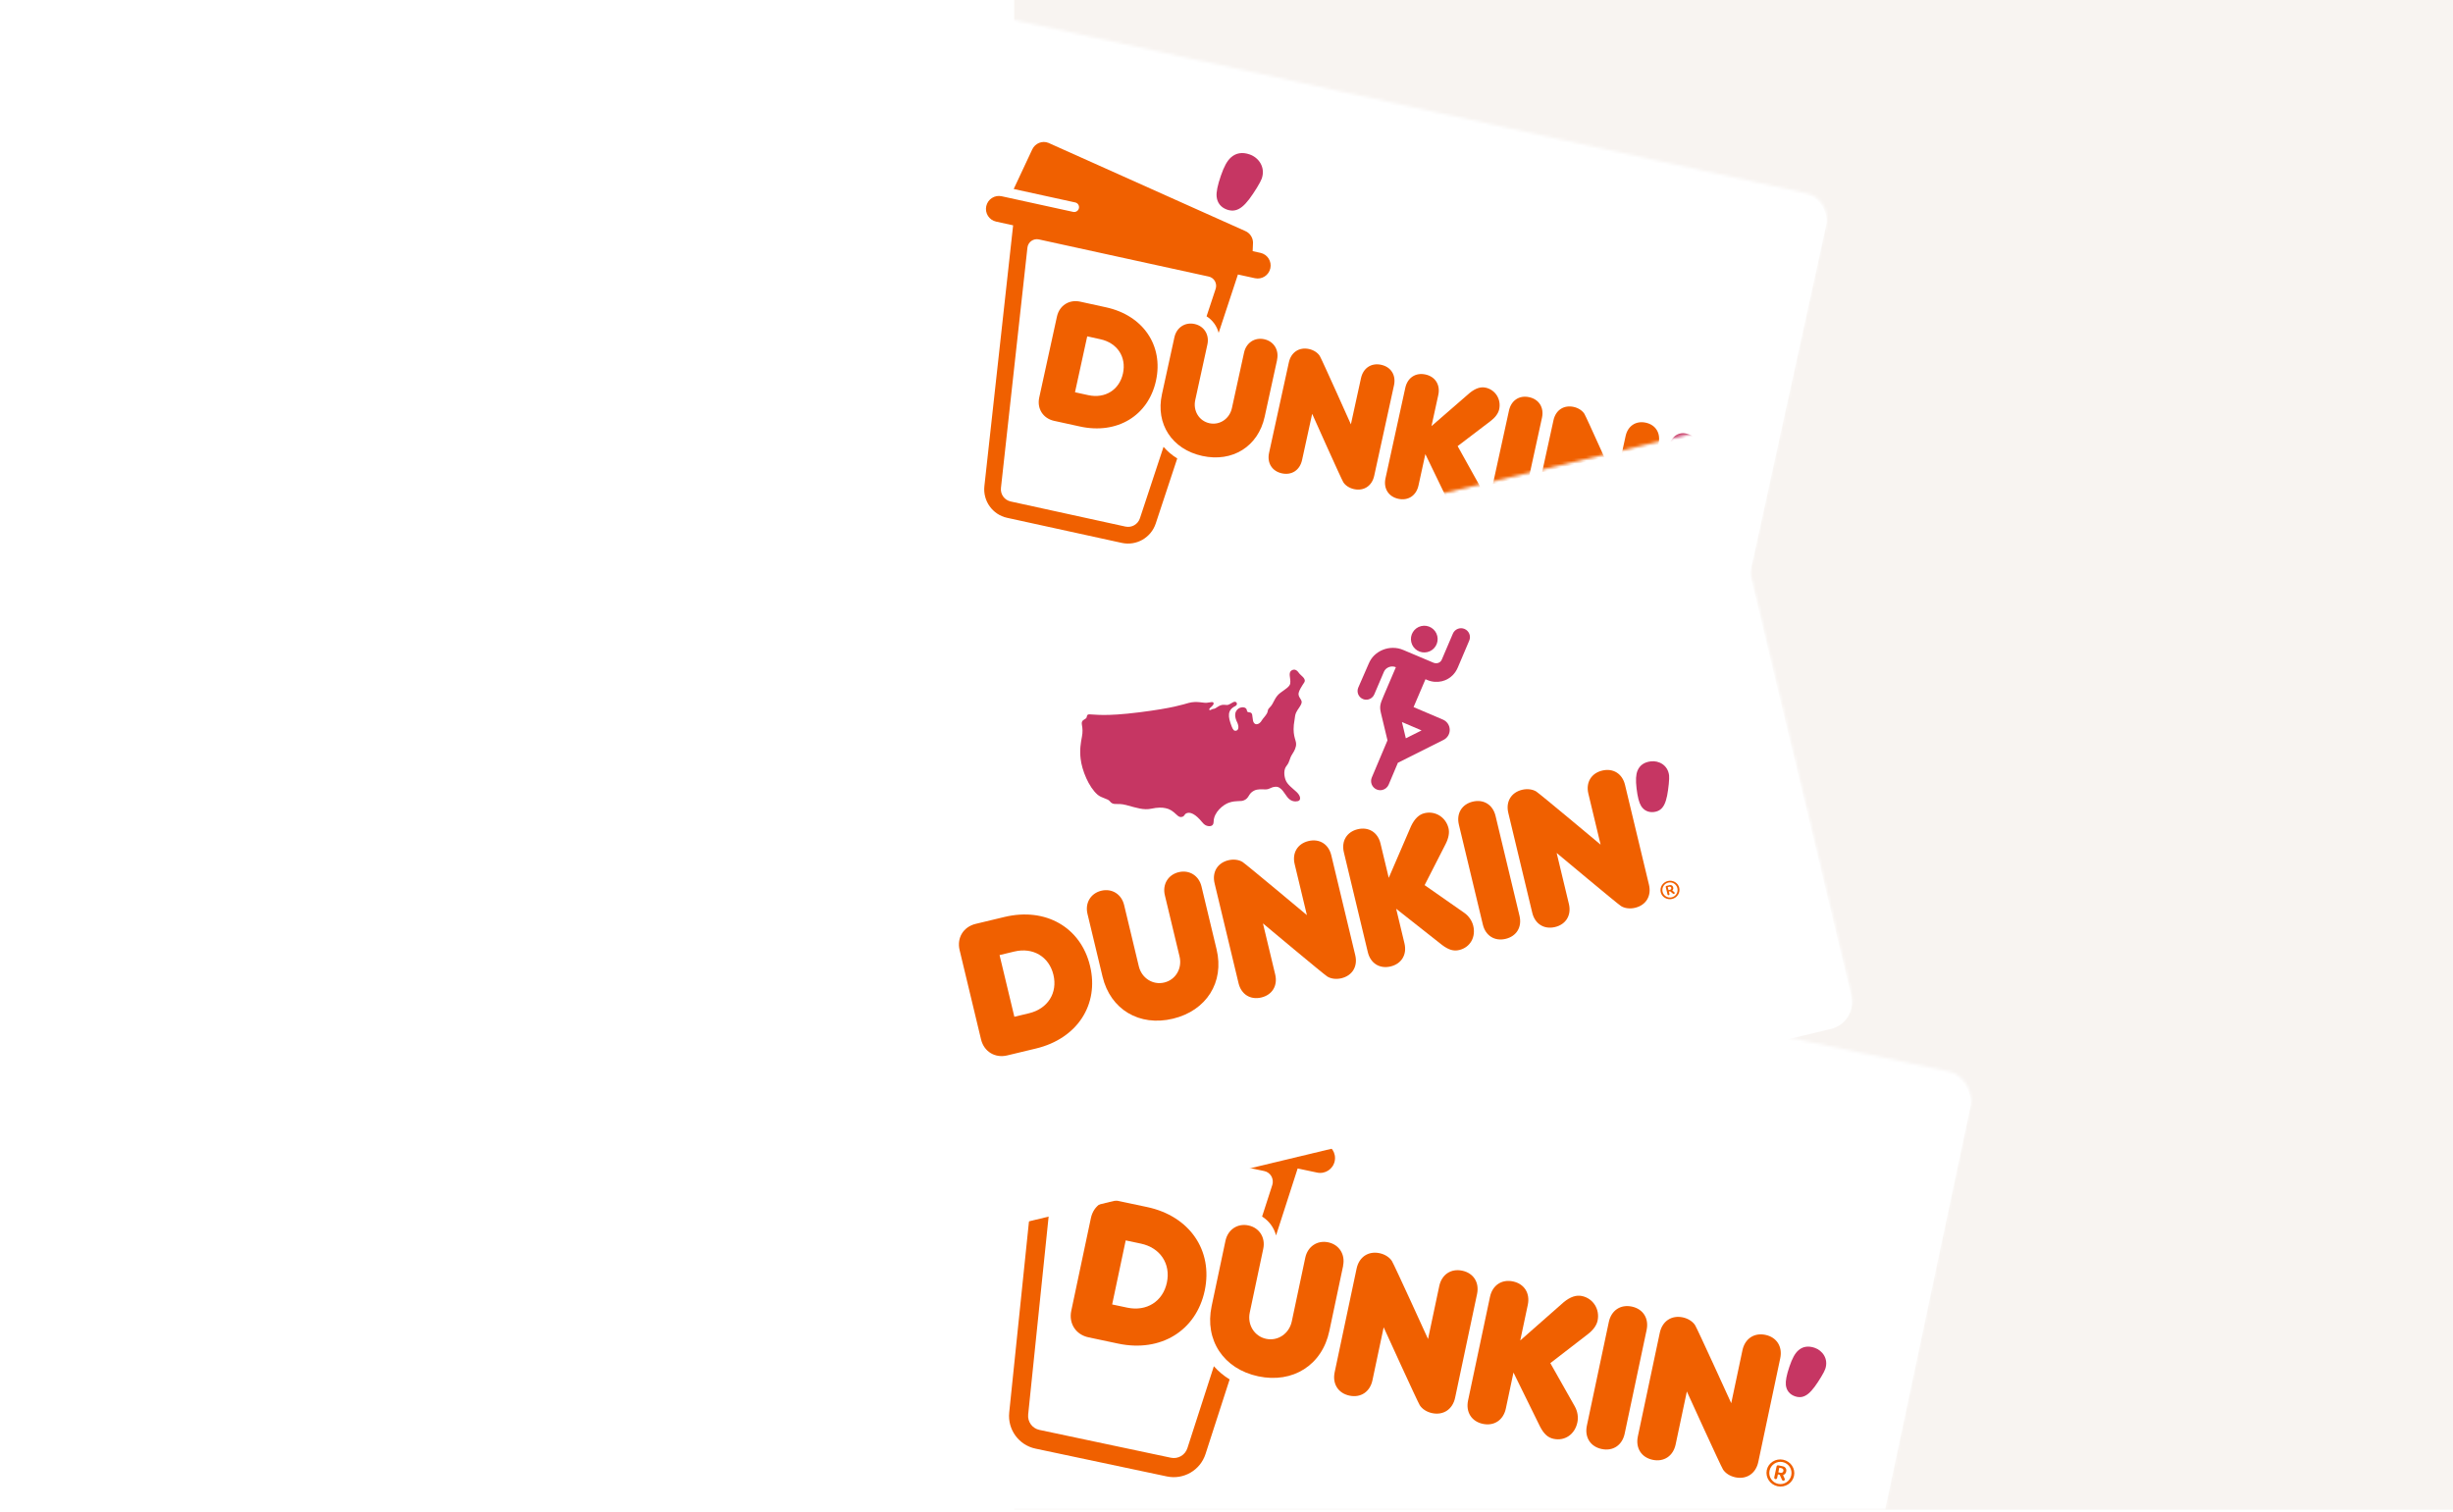<svg width="811" height="500" viewBox="0 0 811 500" fill="none" xmlns="http://www.w3.org/2000/svg">
<rect x="335.324" y="0.004" width="477.113" height="499.134" fill="#F8F4F1"/>
<mask id="mask0_2150_40065" style="mask-type:alpha" maskUnits="userSpaceOnUse" x="0" y="0" width="813" height="500">
<rect x="0.82" y="0.004" width="811.617" height="499.134" fill="#D9D9D9"/>
</mask>
<g mask="url(#mask0_2150_40065)">
<g filter="url(#filter0_d_2150_40065)">
<g filter="url(#filter1_d_2150_40065)">
<rect x="307.669" y="-1.045" width="304.883" height="189.563" rx="7.965" transform="rotate(12.338 307.669 -1.045)" fill="white"/>
</g>
<mask id="mask1_2150_40065" style="mask-type:luminance" maskUnits="userSpaceOnUse" x="268" y="0" width="336" height="248">
<rect x="307.669" y="-1.045" width="304.883" height="189.563" rx="7.965" transform="rotate(12.338 307.669 -1.045)" fill="white"/>
</mask>
<g mask="url(#mask1_2150_40065)">
<rect width="313.985" height="206.09" transform="translate(306.946 -4.856) rotate(12.338)" fill="white"/>
<path d="M405.673 67.711C409.442 69.013 411.958 66.277 415.575 60.44C416.314 59.238 416.937 58.066 417.149 57.471C418.479 53.63 416.081 50.473 413.159 49.466C410.732 48.622 408.646 48.956 406.97 50.458C405.719 51.575 404.684 53.449 403.632 56.519C402.541 59.703 402.088 61.895 402.24 63.442C402.455 65.507 403.675 67.015 405.673 67.711Z" fill="#C63663"/>
<path d="M384.682 146.142L376.874 169.772C376.204 171.78 374.152 172.954 372.087 172.503L334.14 164.203C332.076 163.751 330.701 161.828 330.93 159.723L339.682 80.279C339.779 79.4 340.255 78.591 340.966 78.078C341.692 77.555 342.603 77.372 343.46 77.56L399.621 89.843C400.491 90.034 401.229 90.577 401.671 91.355C402.1 92.131 402.198 93.052 401.919 93.892L398.91 102.984C400.904 104.252 402.318 106.184 402.907 108.467L409.279 89.16L414.901 90.39C417.211 90.895 419.491 89.43 419.997 87.113C420.504 84.797 419.045 82.514 416.734 82.008L414.15 81.443L414.241 79.227C414.469 77.313 413.41 75.499 411.676 74.779L346.644 45.65C344.597 44.807 342.239 45.764 341.273 47.816L335.148 60.891L355.492 65.341C356.361 65.531 356.896 66.384 356.708 67.243C356.517 68.115 355.665 68.651 354.808 68.464L331.168 63.293C328.857 62.788 326.578 64.253 326.071 66.57C325.564 68.886 327.024 71.169 329.335 71.674L334.956 72.904L325.456 159.126C324.915 164.026 328.155 168.553 332.959 169.604L370.893 177.901C375.709 178.954 380.544 176.193 382.101 171.502L389.215 149.984C387.478 148.908 385.966 147.61 384.682 146.142Z" fill="#F06000"/>
<path d="M359.785 129.051L355.41 128.094L359.452 109.613L363.827 110.57C369.397 111.788 372.46 116.441 371.27 121.881C370.08 127.321 365.355 130.269 359.785 129.051ZM365.7 100.016L357.132 98.142C353.471 97.341 350.242 99.417 349.439 103.087L343.587 129.844C342.784 133.514 344.852 136.749 348.513 137.549L357.081 139.424C369.323 142.101 379.649 135.877 382.188 124.269C384.725 112.673 377.943 102.694 365.7 100.016Z" fill="#F06000"/>
<path d="M422.212 117.354C422.921 114.113 421.138 111.255 417.983 110.565C414.816 109.872 412.015 111.728 411.307 114.969L407.29 133.332C406.516 136.872 403.245 139.075 399.844 138.331C396.443 137.587 394.388 134.233 395.165 130.68L399.181 112.316C399.89 109.076 398.107 106.218 394.953 105.528C391.785 104.835 388.985 106.691 388.276 109.931L384.154 128.776C382.008 138.589 387.495 146.962 397.492 149.149C407.488 151.335 415.97 146.017 418.116 136.204L422.238 117.359L422.212 117.354Z" fill="#F06000"/>
<path d="M488.898 158.45L481.916 145.904L492.785 137.631C494.366 136.436 495.356 135.084 495.652 133.73C496.375 130.425 494.41 127.281 491.177 126.574C489.541 126.216 487.813 126.779 485.913 128.314L473.268 139.294L475.517 129.013C476.248 125.668 474.547 122.937 471.288 122.224C468.03 121.511 465.343 123.283 464.612 126.628L458.07 156.535C457.339 159.879 459.04 162.611 462.299 163.323C465.557 164.036 468.244 162.265 468.975 158.92L471.244 148.547L478.821 164.223C479.938 166.391 481.071 167.429 482.733 167.793C485.966 168.5 488.859 166.528 489.605 163.118C489.957 161.572 489.688 159.877 488.898 158.45Z" fill="#F06000"/>
<path d="M509.803 136.512C510.535 133.167 508.833 130.436 505.574 129.723C502.316 129.01 499.629 130.782 498.898 134.127L492.357 164.034C491.625 167.379 493.327 170.11 496.585 170.823C499.844 171.535 502.53 169.764 503.262 166.419L509.803 136.512Z" fill="#F06000"/>
<path d="M561.352 148.114C562.366 145.158 560.538 142.754 558.3 141.978C556.44 141.34 554.835 141.589 553.562 142.742C552.6 143.595 551.81 145.032 550.995 147.39C550.15 149.823 549.822 151.511 549.93 152.694C550.099 154.285 551.042 155.446 552.573 155.972C555.456 156.971 557.398 154.872 560.161 150.39C560.727 149.478 561.195 148.584 561.352 148.114Z" fill="#C63663"/>
<path d="M433.825 135.222L430.483 150.501C429.752 153.845 427.065 155.617 423.807 154.904C420.548 154.192 418.846 151.46 419.578 148.116L426.119 118.208C426.851 114.864 429.537 113.092 432.796 113.805C434.367 114.148 435.68 115.049 436.336 116.093C436.992 117.136 446.626 138.704 446.626 138.704L449.968 123.425C450.699 120.08 453.386 118.308 456.644 119.021C459.903 119.734 461.604 122.465 460.873 125.81L454.331 155.717C453.6 159.062 450.913 160.833 447.655 160.12C446.084 159.777 444.781 158.892 444.115 157.833C443.459 156.789 433.825 135.222 433.825 135.222Z" fill="#F06000"/>
<path d="M521.312 154.357L517.97 169.636C517.239 172.981 514.552 174.753 511.294 174.04C508.035 173.327 506.334 170.596 507.065 167.251L513.607 137.344C514.338 133.999 517.025 132.228 520.283 132.94C521.854 133.284 523.167 134.185 523.823 135.228C524.479 136.272 534.113 157.839 534.113 157.839L537.455 142.56C538.187 139.215 540.873 137.444 544.132 138.156C547.39 138.869 549.092 141.601 548.36 144.945L541.819 174.852C541.087 178.197 538.401 179.969 535.142 179.256C533.571 178.912 532.269 178.027 531.603 176.968C530.947 175.925 521.312 154.357 521.312 154.357Z" fill="#F06000"/>
<path d="M548.904 176.17L547.605 175.886C547.346 175.829 547.14 175.962 547.083 176.222L546.403 179.332C546.346 179.593 546.478 179.799 546.724 179.853C546.971 179.907 547.179 179.761 547.234 179.514L547.456 178.499L547.975 178.613L548.633 180.079C548.686 180.214 548.801 180.307 548.931 180.335C549.191 180.392 549.381 180.27 549.438 180.01C549.46 179.906 549.439 179.819 549.356 179.637L548.948 178.703L549.158 178.612C549.518 178.459 549.767 178.132 549.861 177.702C550.049 176.966 549.644 176.332 548.904 176.17ZM548.197 178.034L547.587 177.9L547.877 176.573L548.487 176.706C548.902 176.797 549.141 177.136 549.056 177.526C548.968 177.93 548.612 178.125 548.197 178.034Z" fill="#F06000"/>
<path d="M549.019 174.273C546.851 173.798 544.71 175.13 544.249 177.239C543.788 179.347 545.178 181.451 547.346 181.925C549.514 182.399 551.655 181.068 552.116 178.959C552.577 176.851 551.187 174.747 549.019 174.273ZM547.496 181.235C545.77 180.858 544.662 179.143 545.041 177.412C545.419 175.681 547.132 174.569 548.871 174.949C550.611 175.33 551.706 177.042 551.324 178.786C550.946 180.517 549.223 181.613 547.496 181.235Z" fill="#F06000"/>
</g>
</g>
<g filter="url(#filter2_d_2150_40065)">
<g filter="url(#filter3_d_2150_40065)">
<rect x="312.079" y="282.078" width="348.819" height="216.881" rx="9.113" transform="rotate(11.952 312.079 282.078)" fill="white"/>
</g>
<mask id="mask2_2150_40065" style="mask-type:luminance" maskUnits="userSpaceOnUse" x="268" y="283" width="384" height="282">
<rect x="312.079" y="282.078" width="348.819" height="216.881" rx="9.113" transform="rotate(11.952 312.079 282.078)" fill="white"/>
</mask>
<g mask="url(#mask2_2150_40065)">
<rect width="359.233" height="235.79" transform="translate(311.223 277.722) rotate(11.952)" fill="white"/>
<path d="M424.733 359.985C429.055 361.445 431.913 358.296 436.006 351.59C436.842 350.209 437.547 348.863 437.784 348.181C439.276 343.776 436.509 340.183 433.158 339.053C430.375 338.106 427.99 338.505 426.085 340.236C424.663 341.524 423.492 343.675 422.312 347.196C421.088 350.847 420.588 353.359 420.773 355.127C421.035 357.488 422.443 359.204 424.733 359.985Z" fill="#C63663"/>
<path d="M401.322 449.878L392.572 476.973C391.82 479.275 389.481 480.634 387.116 480.134L343.637 470.93C341.272 470.429 339.684 468.239 339.93 465.83L349.331 374.872C349.435 373.865 349.974 372.936 350.783 372.344C351.61 371.74 352.651 371.524 353.633 371.731L417.98 385.353C418.977 385.564 419.826 386.179 420.337 387.067C420.834 387.951 420.953 389.004 420.64 389.966L417.268 400.392C419.559 401.827 421.192 404.027 421.883 406.635L429.025 384.497L435.465 385.86C438.113 386.42 440.71 384.727 441.272 382.072C441.833 379.418 440.146 376.817 437.498 376.257L434.538 375.63L434.624 373.094C434.871 370.902 433.645 368.836 431.657 368.025L357.03 335.2C354.682 334.251 351.991 335.364 350.901 337.719L343.995 352.725L367.304 357.659C368.3 357.87 368.918 358.842 368.71 359.826C368.498 360.825 367.528 361.446 366.546 361.238L339.459 355.504C336.812 354.944 334.215 356.638 333.653 359.292C333.092 361.946 334.779 364.547 337.427 365.107L343.867 366.471L333.663 465.189C333.082 470.799 336.824 475.953 342.327 477.118L385.791 486.319C391.31 487.487 396.819 484.291 398.564 478.911L406.538 454.238C404.542 453.021 402.803 451.547 401.322 449.878Z" fill="#F06000"/>
<path d="M372.707 430.516L367.694 429.455L372.176 408.28L377.189 409.342C383.57 410.692 387.111 415.991 385.791 422.224C384.472 428.457 379.088 431.867 372.707 430.516ZM379.251 397.252L369.433 395.174C365.239 394.286 361.56 396.686 360.67 400.891L354.18 431.549C353.29 435.754 355.681 439.438 359.875 440.326L369.693 442.404C383.72 445.373 395.485 438.173 398.301 424.872C401.113 411.586 393.277 400.221 379.251 397.252Z" fill="#F06000"/>
<path d="M444.038 416.653C444.824 412.94 442.762 409.683 439.148 408.918C435.518 408.15 432.329 410.295 431.543 414.008L427.089 435.048C426.231 439.104 422.506 441.649 418.609 440.825C414.712 440 412.335 436.178 413.196 432.107L417.65 411.067C418.436 407.354 416.375 404.098 412.76 403.333C409.131 402.564 405.941 404.709 405.155 408.422L400.585 430.014C398.205 441.257 404.547 450.795 416.001 453.219C427.454 455.644 437.117 449.494 439.497 438.251L444.067 416.659L444.038 416.653Z" fill="#F06000"/>
<path d="M520.649 463.157L512.564 448.857L524.936 439.308C526.736 437.928 527.857 436.374 528.185 434.823C528.987 431.036 526.715 427.455 523.011 426.671C521.137 426.274 519.164 426.931 517.002 428.701L502.619 441.361L505.113 429.581C505.924 425.749 503.957 422.637 500.223 421.847C496.489 421.056 493.43 423.104 492.618 426.936L485.365 461.203C484.554 465.035 486.521 468.147 490.255 468.937C493.988 469.728 497.048 467.68 497.859 463.848L500.375 451.963L509.164 469.84C510.459 472.311 511.764 473.49 513.668 473.893C517.371 474.677 520.667 472.399 521.494 468.492C521.884 466.721 521.564 464.784 520.649 463.157Z" fill="#F06000"/>
<path d="M544.397 437.897C545.208 434.065 543.241 430.953 539.507 430.162C535.773 429.372 532.714 431.42 531.902 435.252L524.649 469.519C523.838 473.351 525.805 476.463 529.539 477.253C533.272 478.043 536.332 475.996 537.143 472.163L544.397 437.897Z" fill="#F06000"/>
<path d="M603.463 450.774C604.6 447.384 602.491 444.648 599.924 443.777C597.791 443.061 595.957 443.358 594.51 444.688C593.415 445.671 592.522 447.321 591.608 450.025C590.66 452.815 590.297 454.748 590.431 456.101C590.636 457.921 591.724 459.241 593.48 459.831C596.786 460.952 598.991 458.536 602.117 453.387C602.759 452.338 603.287 451.313 603.463 450.774Z" fill="#C63663"/>
<path d="M457.462 437.006L453.756 454.512C452.945 458.344 449.885 460.392 446.151 459.601C442.418 458.811 440.45 455.699 441.261 451.867L448.515 417.6C449.326 413.768 452.386 411.721 456.12 412.511C457.919 412.892 459.428 413.912 460.187 415.101C460.946 416.29 472.134 440.891 472.134 440.891L475.84 423.385C476.651 419.552 479.711 417.505 483.444 418.295C487.178 419.085 489.146 422.197 488.334 426.029L481.081 460.296C480.27 464.128 477.21 466.176 473.476 465.386C471.676 465.005 470.179 464.002 469.409 462.795C468.65 461.606 457.462 437.006 457.462 437.006Z" fill="#F06000"/>
<path d="M557.702 458.225L553.996 475.731C553.185 479.563 550.125 481.611 546.392 480.82C542.658 480.03 540.69 476.918 541.502 473.086L548.755 438.819C549.566 434.987 552.626 432.94 556.36 433.73C558.16 434.111 559.669 435.131 560.427 436.32C561.186 437.509 572.374 462.11 572.374 462.11L576.08 444.603C576.891 440.771 579.951 438.724 583.685 439.514C587.418 440.304 589.386 443.416 588.575 447.248L581.321 481.515C580.51 485.347 577.45 487.395 573.717 486.604C571.917 486.223 570.419 485.221 569.649 484.014C568.891 482.825 557.702 458.225 557.702 458.225Z" fill="#F06000"/>
<path d="M589.437 482.968L587.949 482.653C587.652 482.59 587.417 482.743 587.354 483.041L586.6 486.605C586.537 486.903 586.689 487.138 586.972 487.198C587.254 487.258 587.492 487.09 587.552 486.807L587.798 485.644L588.393 485.77L589.158 487.443C589.219 487.596 589.352 487.702 589.5 487.733C589.798 487.796 590.014 487.655 590.077 487.357C590.103 487.238 590.077 487.139 589.981 486.931L589.507 485.865L589.747 485.76C590.158 485.582 590.44 485.206 590.544 484.714C590.753 483.87 590.285 483.148 589.437 482.968ZM588.642 485.106L587.943 484.958L588.265 483.437L588.964 483.585C589.44 483.685 589.716 484.071 589.621 484.518C589.524 484.981 589.118 485.206 588.642 485.106Z" fill="#F06000"/>
<path d="M589.555 480.796C587.071 480.27 584.631 481.811 584.12 484.226C583.608 486.642 585.215 489.038 587.699 489.564C590.183 490.09 592.622 488.55 593.134 486.134C593.645 483.719 592.039 481.322 589.555 480.796ZM587.866 488.774C585.888 488.355 584.607 486.401 585.027 484.418C585.447 482.435 587.397 481.15 589.391 481.572C591.384 481.994 592.649 483.944 592.226 485.942C591.806 487.925 589.844 489.193 587.866 488.774Z" fill="#F06000"/>
</g>
</g>
<g filter="url(#filter4_d_2150_40065)">
<g filter="url(#filter5_d_2150_40065)">
<rect x="251.66" y="215.389" width="324.498" height="201.227" rx="9.019" transform="rotate(-13.49 251.66 215.389)" fill="white"/>
</g>
<mask id="mask3_2150_40065" style="mask-type:luminance" maskUnits="userSpaceOnUse" x="253" y="141" width="360" height="269">
<rect x="251.66" y="215.389" width="324.498" height="201.227" rx="9.019" transform="rotate(-13.49 251.66 215.389)" fill="white"/>
</mask>
<g mask="url(#mask3_2150_40065)">
<rect width="325.347" height="212.78" transform="translate(250.334 209.861) rotate(-13.49)" fill="white"/>
<path d="M407.764 230.324C408.311 230.066 408.817 230.269 408.922 230.706C409.001 231.033 408.9 231.394 408.411 231.637C405.722 232.976 405.932 235.062 407.22 238.393C407.695 239.608 408.063 239.866 408.596 239.796C409.605 239.67 409.637 238.276 409.034 237.034C407.386 233.732 409.186 232.318 410.355 232.095C411.409 231.9 412.06 232.322 412.191 232.868C412.296 233.305 412.246 233.606 412.876 233.686C413.564 233.752 413.835 233.86 413.992 234.516C414.241 235.553 413.993 237.577 415.414 237.641C416.089 237.652 416.762 237.144 417.227 236.281C417.482 235.816 418.423 234.897 418.888 234.034C419.385 233.048 418.871 232.941 419.87 232.008C421.162 230.773 421.34 228.709 423.314 227.253C424.82 226.141 426.378 225.248 426.56 224.222C426.873 222.471 425.695 220.616 427.092 219.819C427.791 219.42 428.595 219.459 429.443 220.699C430.013 221.545 432.03 222.563 431.18 223.864C430.599 224.755 429.187 226.769 429.321 227.835C429.506 229.118 430.602 229.607 430.305 230.66C430.007 231.713 429.066 232.633 428.538 233.742C428.13 234.59 428.14 235.397 428.008 236.121C427.073 241.141 428.475 242.653 428.513 244.088C428.557 245.291 427.97 246.414 427.256 247.51C426.183 249.153 426.553 249.931 425.28 251.507C424.393 252.645 424.491 254.585 425.018 256.018C425.572 257.561 427.184 258.676 428.675 260.052C430.096 261.386 430.192 262.807 429.094 263.071C428.169 263.292 426.922 263.188 425.842 262.002C424.763 260.817 423.704 258.182 421.718 258.312C419.918 258.455 419.973 259.193 418.263 259.199C417.402 259.174 415.825 258.975 414.574 259.621C412.669 260.599 413.068 262.005 411.355 262.762C410.149 263.34 408.841 262.73 406.35 263.559C404.425 264.194 401.305 266.733 401.248 269.808C401.245 270.56 400.997 271.313 399.905 271.344C399.172 271.347 398.4 271.185 397.449 270.027C395.368 267.464 393.719 266.704 392.621 266.968C391.407 267.259 391.834 268.023 390.794 268.272C390.158 268.425 389.746 268.235 389.197 267.731C387.609 266.206 386.687 265.676 385.399 265.407C384.171 265.124 382.705 265.129 380.668 265.56C378.113 266.115 375.775 265.29 372.377 264.372C369.049 263.495 368.187 264.741 366.86 263.038C366.246 262.26 364.182 262.063 362.872 260.933C359.942 258.4 357.699 252.873 357.27 249.047C356.909 246.014 357.336 243.716 357.713 241.72C357.976 240.27 357.946 239.122 357.689 237.797C357.379 236.254 358.632 236.126 359.074 235.674C359.515 235.221 359.075 234.403 360.168 234.372C362.064 234.379 365.122 235.147 376.693 233.7C387.848 232.295 391.109 231.109 393.061 230.582C395.706 229.89 397.915 230.689 398.982 230.549C400.292 230.407 401.018 230.118 401.18 230.541C401.317 230.855 401.254 231.101 400.767 231.622C400.281 232.143 399.582 232.542 399.847 232.883C400.113 233.224 400.63 232.58 401.118 232.578C402.096 232.574 402.976 231.15 404.642 231.213C405.189 231.197 405.658 231.373 406.05 231.222C406.673 231.015 407.084 230.644 407.764 230.324Z" fill="#C63663"/>
<path fill-rule="evenodd" clip-rule="evenodd" d="M469.861 205.197C467.488 205.766 466.026 208.151 466.595 210.523C467.165 212.895 469.549 214.357 471.922 213.788C474.294 213.219 475.756 210.835 475.187 208.462C474.618 206.09 472.233 204.628 469.861 205.197ZM461.501 218.789C460.778 218.483 459.943 218.45 459.184 218.754C458.425 219.057 457.851 219.59 457.543 220.311L454.352 227.787C453.98 228.657 453.231 229.249 452.377 229.454C451.797 229.593 451.17 229.554 450.58 229.302C449.121 228.679 448.442 226.99 449.065 225.53L452.49 217.68C452.953 216.594 453.542 215.649 454.399 214.833C455.215 214.057 456.163 213.449 457.219 213.027C458.284 212.602 459.402 212.387 460.543 212.39C461.731 212.392 462.883 212.631 463.968 213.098L473.966 217.319C474.508 217.528 475.086 217.534 475.596 217.334C475.943 217.199 476.41 216.906 476.677 216.283L480.347 207.685C480.984 206.192 482.711 205.498 484.203 206.136C485.696 206.772 486.389 208.499 485.752 209.992L481.971 218.892C481.565 219.845 480.982 220.736 480.26 221.452C479.534 222.173 478.69 222.728 477.752 223.103C477.418 223.236 477.078 223.345 476.733 223.428C475.167 223.803 473.454 223.69 471.909 223.025L471.288 222.761L467.348 231.974L477.064 236.118C477.741 236.407 478.31 236.885 478.708 237.499C479.076 238.065 479.282 238.723 479.302 239.401C479.323 240.079 479.157 240.748 478.824 241.336C478.463 241.973 477.925 242.484 477.267 242.814L462.165 250.386L459.116 257.605C458.727 258.527 457.935 259.155 457.032 259.372C456.426 259.517 455.769 259.477 455.151 259.216C453.611 258.566 452.889 256.79 453.54 255.25L458.726 242.97L456.554 233.917C456.012 231.658 456.367 230.822 457.462 228.24L457.573 227.978L461.501 218.789ZM463.499 236.914L464.79 242.298L470 239.686L463.499 236.914Z" fill="#C63663"/>
<path d="M332.089 301.365L322.584 303.646C318.529 304.618 316.29 308.259 317.26 312.302L324.345 341.837C325.315 345.881 328.962 348.109 333.017 347.136L342.522 344.856C356.112 341.596 363.462 330.374 360.39 317.568C357.33 304.769 345.689 298.103 332.089 301.365ZM340.227 333.196L335.364 334.363L330.47 313.964L335.334 312.797C341.512 311.315 346.836 314.474 348.278 320.484C349.72 326.494 346.406 331.714 340.227 333.196Z" fill="#F06000"/>
<path d="M397.232 291.273C396.373 287.693 393.203 285.713 389.694 286.555C386.185 287.396 384.261 290.609 385.118 294.179L389.98 314.447C390.918 318.359 388.701 322.133 384.919 323.04C381.147 323.945 377.449 321.591 376.511 317.678L371.648 297.41C370.79 293.83 367.62 291.85 364.111 292.692C360.602 293.534 358.678 296.746 359.534 300.316L364.527 321.129C367.125 331.959 376.685 337.663 387.788 335C398.881 332.339 404.822 322.915 402.224 312.085L397.232 291.273Z" fill="#F06000"/>
<path d="M484.092 299.986L471.001 290.841L477.915 277.313C478.921 275.355 479.265 273.534 478.905 272.032C478.029 268.382 474.531 266.192 470.952 267.051C469.131 267.488 467.682 268.891 466.515 271.336L459.141 288.429L456.417 277.075C455.532 273.384 452.5 271.488 448.879 272.357C445.259 273.225 443.417 276.29 444.303 279.981L452.225 313.005C453.11 316.695 456.142 318.591 459.762 317.723C463.383 316.855 465.224 313.789 464.339 310.099L461.594 298.654L476.786 310.632C478.951 312.256 480.596 312.736 482.446 312.292C486.036 311.431 487.987 308.062 487.082 304.291C486.663 302.589 485.582 301.025 484.092 299.986Z" fill="#F06000"/>
<path d="M494.448 267.951C493.563 264.261 490.531 262.365 486.911 263.233C483.29 264.102 481.449 267.167 482.334 270.858L490.256 303.881C491.141 307.572 494.173 309.468 497.794 308.6C501.414 307.731 503.256 304.666 502.37 300.975L494.448 267.951Z" fill="#F06000"/>
<path d="M551.827 254.56C551.421 251.128 548.413 249.599 545.784 249.92C543.6 250.178 542.127 251.214 541.395 252.978C540.847 254.304 540.748 256.119 541.073 258.857C541.412 261.697 541.888 263.545 542.575 264.671C543.513 266.173 545.019 266.879 546.806 266.663C550.195 266.255 551.116 263.23 551.722 257.422C551.853 256.228 551.892 255.099 551.827 254.56Z" fill="#C63663"/>
<path d="M417.551 303.493L421.598 320.363C422.484 324.053 420.642 327.118 417.022 327.987C413.402 328.855 410.369 326.959 409.484 323.269L401.56 290.235C400.674 286.544 402.516 283.479 406.136 282.61C407.886 282.191 409.628 282.455 410.796 283.177C411.953 283.902 432.08 300.754 432.08 300.754L428.033 283.884C427.147 280.193 428.989 277.128 432.609 276.26C436.229 275.391 439.261 277.287 440.147 280.978L448.069 314.002C448.954 317.692 447.112 320.758 443.492 321.626C441.743 322.046 440.003 321.791 438.833 321.059C437.655 320.339 417.551 303.493 417.551 303.493Z" fill="#F06000"/>
<path d="M514.656 280.198L518.703 297.068C519.589 300.758 517.747 303.824 514.127 304.692C510.507 305.561 507.475 303.665 506.589 299.974L498.665 266.94C497.779 263.249 499.621 260.184 503.241 259.316C504.991 258.896 506.733 259.16 507.901 259.883C509.059 260.607 529.185 277.459 529.185 277.459L525.138 260.589C524.253 256.899 526.094 253.833 529.715 252.965C533.335 252.097 536.367 253.992 537.252 257.683L545.174 290.707C546.06 294.398 544.218 297.463 540.598 298.331C538.848 298.751 537.108 298.497 535.938 297.764C534.768 297.032 514.656 280.198 514.656 280.198Z" fill="#F06000"/>
<path d="M551.987 290.843L550.976 291.086C550.773 291.134 550.673 291.297 550.722 291.498L551.3 293.908C551.348 294.11 551.511 294.21 551.703 294.164C551.895 294.117 551.993 293.945 551.947 293.753L551.758 292.967L552.163 292.87L553.126 293.673C553.208 293.749 553.321 293.775 553.422 293.751C553.624 293.703 553.717 293.553 553.668 293.351C553.649 293.27 553.604 293.217 553.484 293.118L552.879 292.602L552.997 292.467C553.198 292.237 553.262 291.923 553.182 291.591C553.064 291.011 552.563 290.705 551.987 290.843ZM552.112 292.391L551.637 292.505L551.39 291.477L551.865 291.363C552.189 291.285 552.472 291.441 552.545 291.744C552.618 292.046 552.446 292.311 552.112 292.391Z" fill="#F06000"/>
<path d="M551.413 289.477C549.724 289.882 548.668 291.543 549.06 293.177C549.452 294.81 551.147 295.811 552.835 295.406C554.524 295.001 555.58 293.34 555.188 291.707C554.796 290.073 553.102 289.072 551.413 289.477ZM552.707 294.872C551.362 295.194 549.999 294.37 549.677 293.029C549.355 291.688 550.184 290.326 551.539 290.001C552.884 289.679 554.247 290.503 554.571 291.855C554.893 293.196 554.062 294.547 552.707 294.872Z" fill="#F06000"/>
</g>
</g>
</g>
<defs>
<filter id="filter0_d_2150_40065" x="267.088" y="0.472" width="338.499" height="250.484" filterUnits="userSpaceOnUse" color-interpolation-filters="sRGB">
<feFlood flood-opacity="0" result="BackgroundImageFix"/>
<feColorMatrix in="SourceAlpha" type="matrix" values="0 0 0 0 0 0 0 0 0 0 0 0 0 0 0 0 0 0 127 0" result="hardAlpha"/>
<feOffset dy="1.593"/>
<feGaussianBlur stdDeviation="0.796"/>
<feColorMatrix type="matrix" values="0 0 0 0 0 0 0 0 0 0 0 0 0 0 0 0 0 0 0.161 0"/>
<feBlend mode="normal" in2="BackgroundImageFix" result="effect1_dropShadow_2150_40065"/>
<feBlend mode="normal" in="SourceGraphic" in2="effect1_dropShadow_2150_40065" result="shape"/>
</filter>
<filter id="filter1_d_2150_40065" x="264.699" y="-2.714" width="343.278" height="255.263" filterUnits="userSpaceOnUse" color-interpolation-filters="sRGB">
<feFlood flood-opacity="0" result="BackgroundImageFix"/>
<feColorMatrix in="SourceAlpha" type="matrix" values="0 0 0 0 0 0 0 0 0 0 0 0 0 0 0 0 0 0 127 0" result="hardAlpha"/>
<feOffset dy="0.796"/>
<feGaussianBlur stdDeviation="1.991"/>
<feColorMatrix type="matrix" values="0 0 0 0 0 0 0 0 0 0 0 0 0 0 0 0 0 0 0.3 0"/>
<feBlend mode="normal" in2="BackgroundImageFix" result="effect1_dropShadow_2150_40065"/>
<feBlend mode="normal" in="SourceGraphic" in2="effect1_dropShadow_2150_40065" result="shape"/>
</filter>
<filter id="filter2_d_2150_40065" x="267.03" y="283.765" width="386.441" height="284.687" filterUnits="userSpaceOnUse" color-interpolation-filters="sRGB">
<feFlood flood-opacity="0" result="BackgroundImageFix"/>
<feColorMatrix in="SourceAlpha" type="matrix" values="0 0 0 0 0 0 0 0 0 0 0 0 0 0 0 0 0 0 127 0" result="hardAlpha"/>
<feOffset dy="1.823"/>
<feGaussianBlur stdDeviation="0.911"/>
<feColorMatrix type="matrix" values="0 0 0 0 0 0 0 0 0 0 0 0 0 0 0 0 0 0 0.161 0"/>
<feBlend mode="normal" in2="BackgroundImageFix" result="effect1_dropShadow_2150_40065"/>
<feBlend mode="normal" in="SourceGraphic" in2="effect1_dropShadow_2150_40065" result="shape"/>
</filter>
<filter id="filter3_d_2150_40065" x="264.296" y="280.12" width="391.909" height="290.154" filterUnits="userSpaceOnUse" color-interpolation-filters="sRGB">
<feFlood flood-opacity="0" result="BackgroundImageFix"/>
<feColorMatrix in="SourceAlpha" type="matrix" values="0 0 0 0 0 0 0 0 0 0 0 0 0 0 0 0 0 0 127 0" result="hardAlpha"/>
<feOffset dy="0.911"/>
<feGaussianBlur stdDeviation="2.278"/>
<feColorMatrix type="matrix" values="0 0 0 0 0 0 0 0 0 0 0 0 0 0 0 0 0 0 0.3 0"/>
<feBlend mode="normal" in2="BackgroundImageFix" result="effect1_dropShadow_2150_40065"/>
<feBlend mode="normal" in="SourceGraphic" in2="effect1_dropShadow_2150_40065" result="shape"/>
</filter>
<filter id="filter4_d_2150_40065" x="251.709" y="141.545" width="362.388" height="271.273" filterUnits="userSpaceOnUse" color-interpolation-filters="sRGB">
<feFlood flood-opacity="0" result="BackgroundImageFix"/>
<feColorMatrix in="SourceAlpha" type="matrix" values="0 0 0 0 0 0 0 0 0 0 0 0 0 0 0 0 0 0 127 0" result="hardAlpha"/>
<feOffset dy="1.804"/>
<feGaussianBlur stdDeviation="0.902"/>
<feColorMatrix type="matrix" values="0 0 0 0 0 0 0 0 0 0 0 0 0 0 0 0 0 0 0.161 0"/>
<feBlend mode="normal" in2="BackgroundImageFix" result="effect1_dropShadow_2150_40065"/>
<feBlend mode="normal" in="SourceGraphic" in2="effect1_dropShadow_2150_40065" result="shape"/>
</filter>
<filter id="filter5_d_2150_40065" x="249.004" y="137.938" width="367.8" height="276.685" filterUnits="userSpaceOnUse" color-interpolation-filters="sRGB">
<feFlood flood-opacity="0" result="BackgroundImageFix"/>
<feColorMatrix in="SourceAlpha" type="matrix" values="0 0 0 0 0 0 0 0 0 0 0 0 0 0 0 0 0 0 127 0" result="hardAlpha"/>
<feOffset dy="0.902"/>
<feGaussianBlur stdDeviation="2.255"/>
<feColorMatrix type="matrix" values="0 0 0 0 0 0 0 0 0 0 0 0 0 0 0 0 0 0 0.3 0"/>
<feBlend mode="normal" in2="BackgroundImageFix" result="effect1_dropShadow_2150_40065"/>
<feBlend mode="normal" in="SourceGraphic" in2="effect1_dropShadow_2150_40065" result="shape"/>
</filter>
</defs>
</svg>
